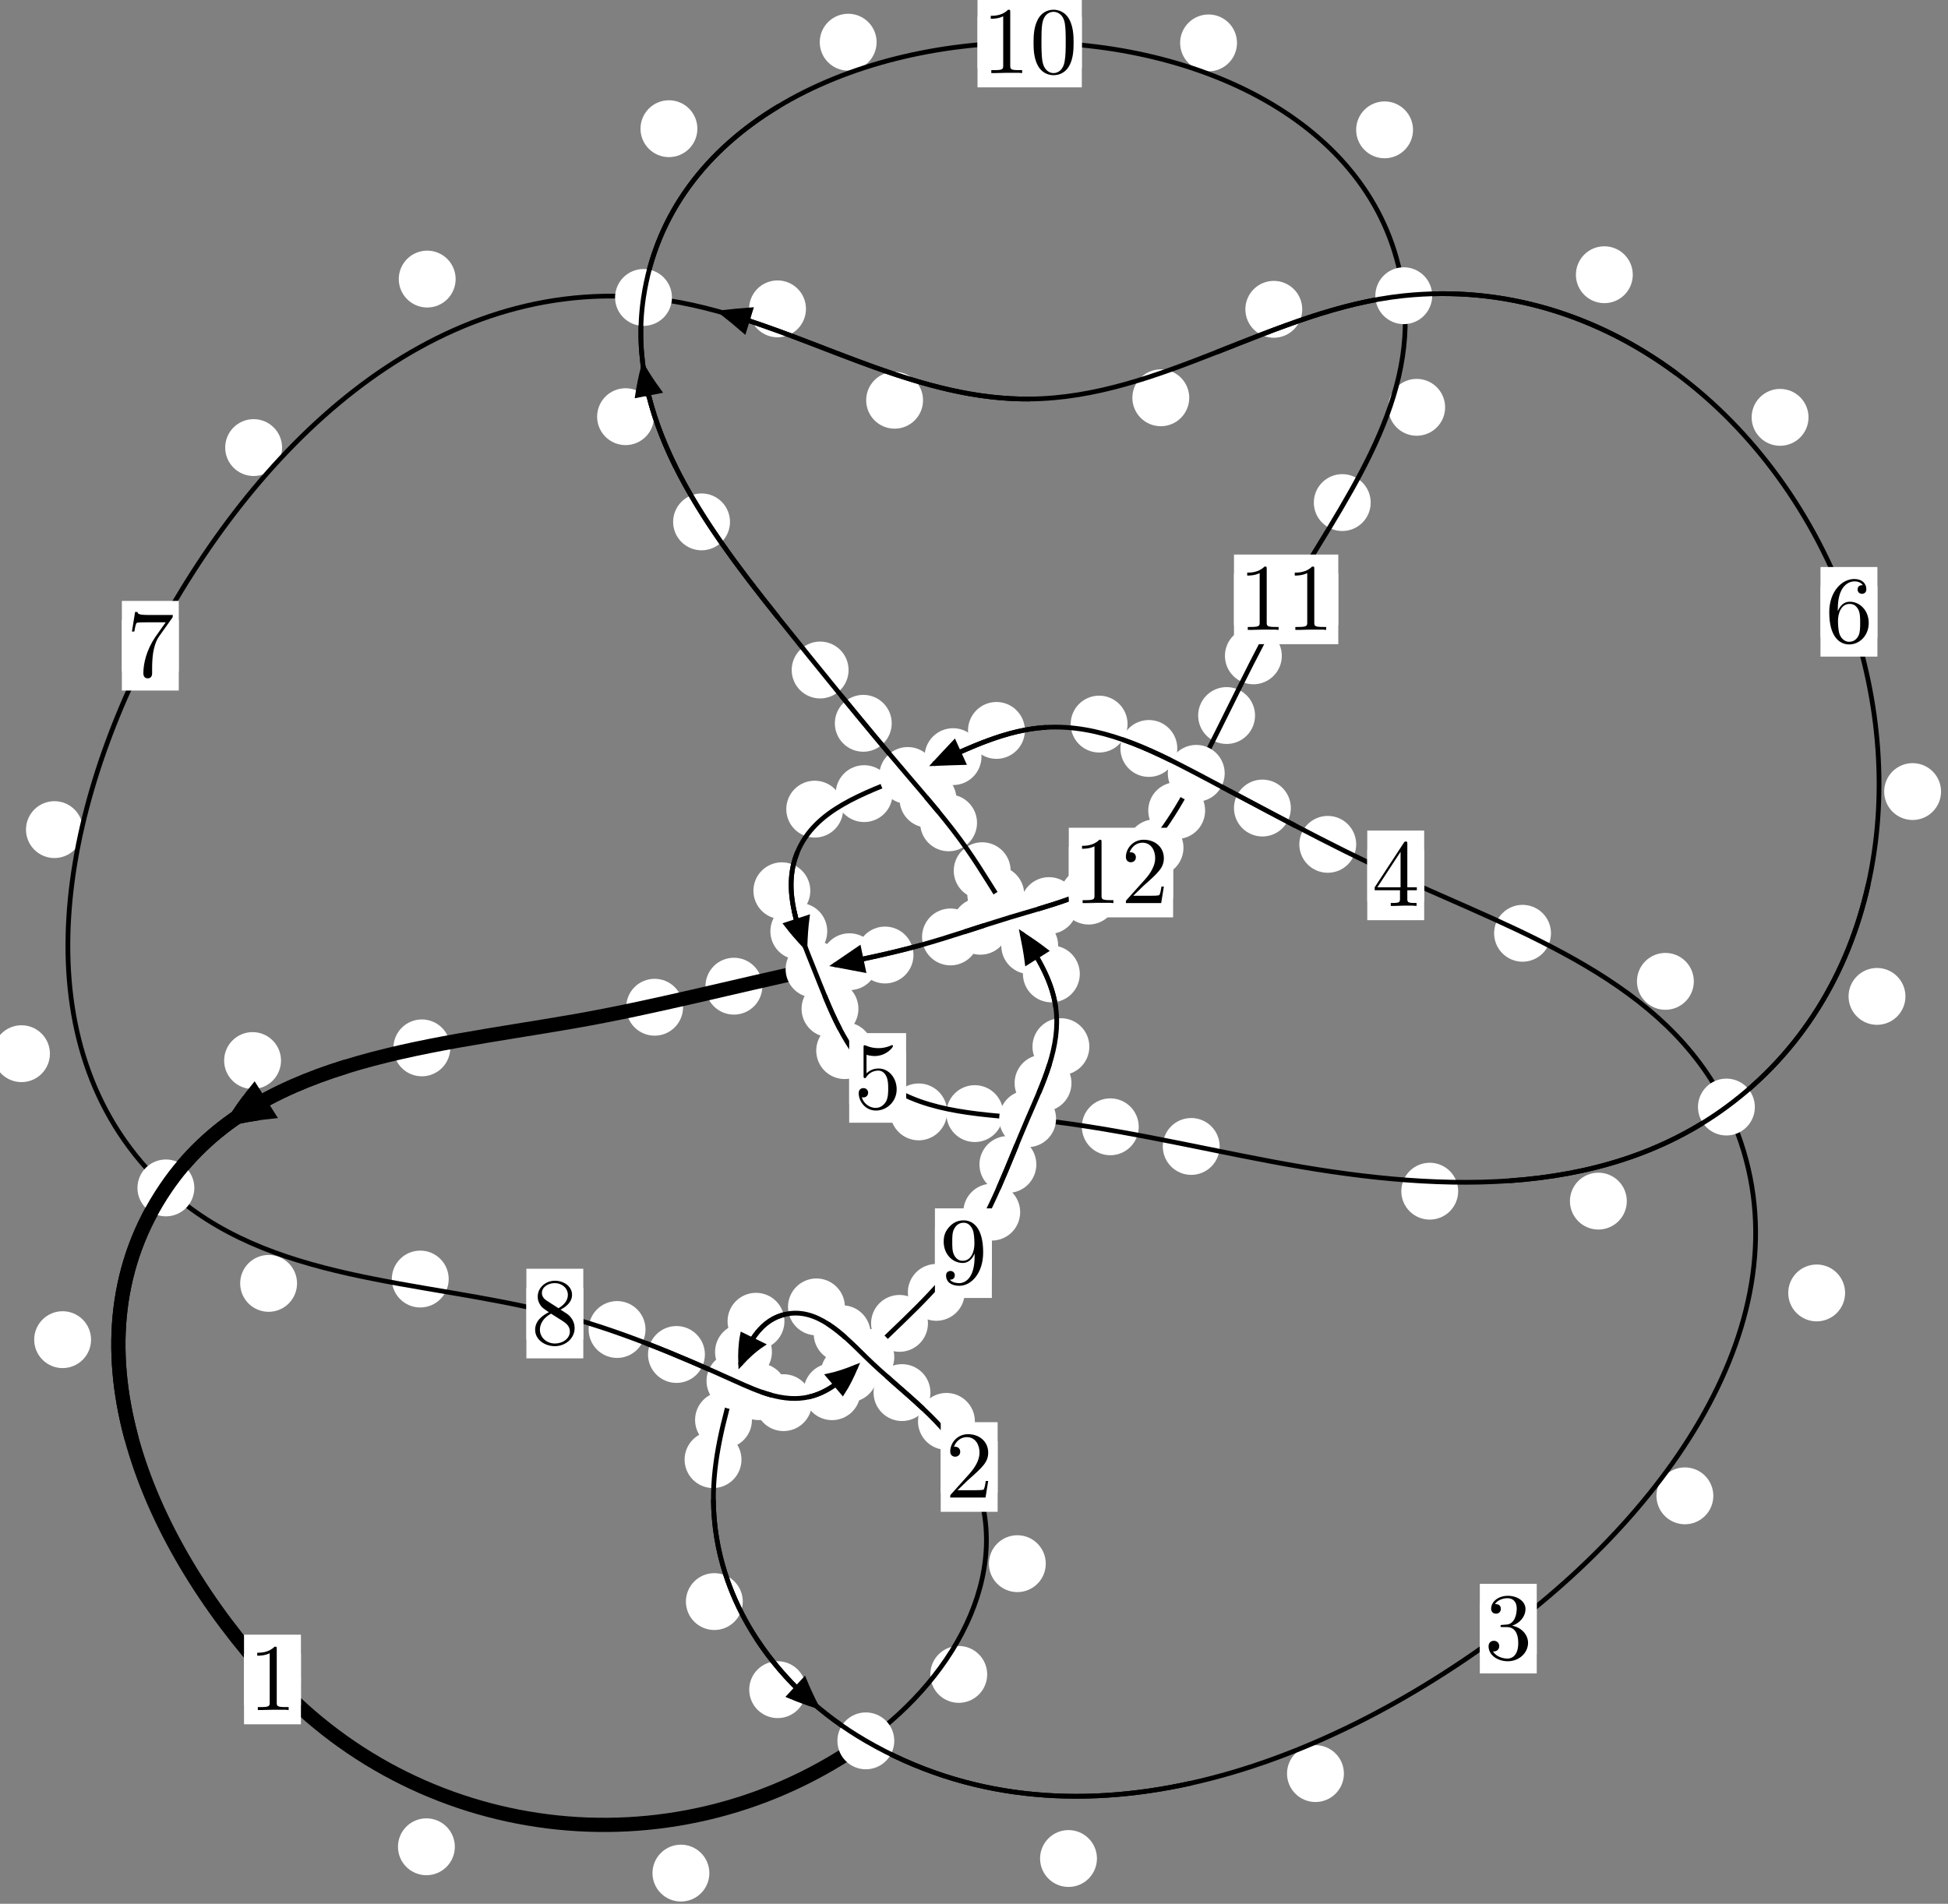 <?xml version="1.0"?>
<!-- Created by MetaPost 1.999 on 2021.07.05:2357 -->
<svg version="1.1" xmlns="http://www.w3.org/2000/svg" xmlns:xlink="http://www.w3.org/1999/xlink" width="204.736" height="200.128" viewBox="0 0 204.736 200.128">
<rect x="0" y="0" width="204.736" height="200.128" fill="#808080" stroke="none"/>
<!-- Original BoundingBox: -91.730560 -16.890839 113.005219 183.237534 -->
  <defs>
    <g transform="scale(0.01,0.01)" id="GLYPHcmr10_48">
      <path style="fill-rule: evenodd;" d="M460 -320C460 -400,455 -480,420 -554C374 -650,292 -666,250 -666C190 -666,117 -640,76 -547C44 -478,39 -400,39 -320C39 -245,43 -155,84 -79C127 2,200 22,249 22C303 22,379 1,423 -94C455 -163,460 -241,460 -320M249 -0C210 -0,151 -25,133 -121C122 -181,122 -273,122 -332C122 -396,122 -462,130 -516C149 -635,224 -644,249 -644C282 -644,348 -626,367 -527C377 -471,377 -395,377 -332C377 -257,377 -189,366 -125C351 -30,294 -0,249 -0"></path>
    </g>
    <g transform="scale(0.01,0.01)" id="GLYPHcmr10_49">
      <path style="fill-rule: evenodd;" d="M294 -640C294 -664,294 -666,271 -666C209 -602,121 -602,89 -602L89 -571C109 -571,168 -571,220 -597L220 -79C220 -43,217 -31,127 -31L95 -31L95 -0L257 -0L130 -3L217 -3L257 -3L297 -3L384 -3L419 -0L419 -31L387 -31C297 -31,294 -42,294 -79"></path>
    </g>
    <g transform="scale(0.01,0.01)" id="GLYPHcmr10_50">
      <path style="fill-rule: evenodd;" d="M127 -77L233 -180C389 -318,449 -372,449 -472C449 -586,359 -666,237 -666C124 -666,50 -574,50 -485C50 -429,100 -429,103 -429C120 -429,155 -441,155 -482C155 -508,137 -534,102 -534C94 -534,92 -534,89 -533C112 -598,166 -635,224 -635C315 -635,358 -554,358 -472C358 -392,308 -313,253 -251L61 -37C50 -26,50 -24,50 -0L421 -0L449 -174L424 -174C419 -144,412 -100,402 -85C395 -77,329 -77,307 -77"></path>
    </g>
    <g transform="scale(0.01,0.01)" id="GLYPHcmr10_51">
      <path style="fill-rule: evenodd;" d="M290 -352C372 -379,430 -449,430 -528C430 -610,342 -666,246 -666C145 -666,69 -606,69 -530C69 -497,91 -478,120 -478C151 -478,171 -500,171 -529C171 -579,124 -579,109 -579C140 -628,206 -641,242 -641C283 -641,338 -619,338 -529C338 -517,336 -459,310 -415C280 -367,246 -364,221 -363C213 -362,189 -360,182 -360C174 -359,167 -358,167 -348C167 -337,174 -337,191 -337L235 -337C317 -337,354 -269,354 -171C354 -35,285 -6,241 -6C198 -6,123 -23,88 -82C123 -77,154 -99,154 -137C154 -173,127 -193,98 -193C74 -193,42 -179,42 -135C42 -44,135 22,244 22C366 22,457 -69,457 -171C457 -253,394 -331,290 -352"></path>
    </g>
    <g transform="scale(0.01,0.01)" id="GLYPHcmr10_52">
      <path style="fill-rule: evenodd;" d="M294 -165L294 -78C294 -42,292 -31,218 -31L197 -31L197 -0L332 -0L238 -3L290 -3L332 -3L374 -3L427 -3L468 -0L468 -31L447 -31C373 -31,371 -42,371 -78L371 -165L471 -165L471 -196L371 -196L371 -651C371 -671,371 -677,355 -677C346 -677,343 -677,335 -665L28 -196L28 -165M300 -196L56 -196L300 -569"></path>
    </g>
    <g transform="scale(0.01,0.01)" id="GLYPHcmr10_53">
      <path style="fill-rule: evenodd;" d="M449 -201C449 -320,367 -420,259 -420C211 -420,168 -404,132 -369L132 -564C152 -558,185 -551,217 -551C340 -551,410 -642,410 -655C410 -661,407 -666,400 -666C399 -666,397 -666,392 -663C372 -654,323 -634,256 -634C216 -634,170 -641,123 -662C115 -665,113 -665,111 -665C101 -665,101 -657,101 -641L101 -345C101 -327,101 -319,115 -319C122 -319,124 -322,128 -328C139 -344,176 -398,257 -398C309 -398,334 -352,342 -334C358 -297,360 -258,360 -208C360 -173,360 -113,336 -71C312 -32,275 -6,229 -6C156 -6,99 -59,82 -118C85 -117,88 -116,99 -116C132 -116,149 -141,149 -165C149 -189,132 -214,99 -214C85 -214,50 -207,50 -161C50 -75,119 22,231 22C347 22,449 -74,449 -201"></path>
    </g>
    <g transform="scale(0.01,0.01)" id="GLYPHcmr10_54">
      <path style="fill-rule: evenodd;" d="M132 -328L132 -352C132 -605,256 -641,307 -641C331 -641,373 -635,395 -601C380 -601,340 -601,340 -556C340 -525,364 -510,386 -510C402 -510,432 -519,432 -558C432 -618,388 -666,305 -666C177 -666,42 -537,42 -316C42 -49,158 22,251 22C362 22,457 -72,457 -204C457 -331,368 -427,257 -427C189 -427,152 -376,132 -328M251 -6C188 -6,158 -66,152 -81C134 -128,134 -208,134 -226C134 -304,166 -404,256 -404C272 -404,318 -404,349 -342C367 -305,367 -254,367 -205C367 -157,367 -107,350 -71C320 -11,274 -6,251 -6"></path>
    </g>
    <g transform="scale(0.01,0.01)" id="GLYPHcmr10_55">
      <path style="fill-rule: evenodd;" d="M476 -609C485 -621,485 -623,485 -644L242 -644C120 -644,118 -657,114 -676L89 -676L56 -470L81 -470C84 -486,93 -549,106 -561C113 -567,191 -567,204 -567L411 -567C400 -551,321 -442,299 -409C209 -274,176 -135,176 -33C176 -23,176 22,222 22C268 22,268 -23,268 -33L268 -84C268 -139,271 -194,279 -248C283 -271,297 -357,341 -419"></path>
    </g>
    <g transform="scale(0.01,0.01)" id="GLYPHcmr10_56">
      <path style="fill-rule: evenodd;" d="M163 -457C117 -487,113 -521,113 -538C113 -599,178 -641,249 -641C322 -641,386 -589,386 -517C386 -460,347 -412,287 -377M309 -362C381 -399,430 -451,430 -517C430 -609,341 -666,250 -666C150 -666,69 -592,69 -499C69 -481,71 -436,113 -389C124 -377,161 -352,186 -335C128 -306,42 -250,42 -151C42 -45,144 22,249 22C362 22,457 -61,457 -168C457 -204,446 -249,408 -291C389 -312,373 -322,309 -362M209 -320L332 -242C360 -223,407 -193,407 -132C407 -58,332 -6,250 -6C164 -6,92 -68,92 -151C92 -209,124 -273,209 -320"></path>
    </g>
    <g transform="scale(0.01,0.01)" id="GLYPHcmr10_57">
      <path style="fill-rule: evenodd;" d="M367 -318L367 -286C367 -52,263 -6,205 -6C188 -6,134 -8,107 -42C151 -42,159 -71,159 -88C159 -119,135 -134,113 -134C97 -134,67 -125,67 -86C67 -19,121 22,206 22C335 22,457 -114,457 -329C457 -598,342 -666,253 -666C198 -666,149 -648,106 -603C65 -558,42 -516,42 -441C42 -316,130 -218,242 -218C303 -218,344 -260,367 -318M243 -241C227 -241,181 -241,150 -304C132 -341,132 -391,132 -440C132 -494,132 -541,153 -578C180 -628,218 -641,253 -641C299 -641,332 -607,349 -562C361 -530,365 -467,365 -421C365 -338,331 -241,243 -241"></path>
    </g>
  </defs>
  <path d="M47.804 194.135C47.804 193.342,47.489 192.582,46.929 192.021C46.368 191.461,45.608 191.146,44.815 191.146C44.023 191.146,43.262 191.461,42.702 192.021C42.141 192.582,41.827 193.342,41.827 194.135C41.827 194.927,42.141 195.688,42.702 196.248C43.262 196.809,44.023 197.124,44.815 197.124C45.608 197.124,46.368 196.809,46.929 196.248C47.489 195.688,47.804 194.927,47.804 194.135Z" style="fill: rgb(100%,100%,100%);stroke: none;"></path>
  <path d="M31.627 176.549C31.627 175.756,31.312 174.996,30.751 174.435C30.191 173.875,29.43 173.56,28.638 173.56C27.845 173.56,27.085 173.875,26.524 174.435C25.964 174.996,25.649 175.756,25.649 176.549C25.649 177.341,25.964 178.101,26.524 178.662C27.085 179.222,27.845 179.537,28.638 179.537C29.43 179.537,30.191 179.222,30.751 178.662C31.312 178.101,31.627 177.341,31.627 176.549Z" style="fill: rgb(100%,100%,100%);stroke: none;"></path>
  <path d="M103.754 176.015C103.754 175.222,103.439 174.462,102.878 173.902C102.318 173.341,101.558 173.026,100.765 173.026C99.972 173.026,99.212 173.341,98.652 173.902C98.091 174.462,97.776 175.222,97.776 176.015C97.776 176.808,98.091 177.568,98.652 178.128C99.212 178.689,99.972 179.004,100.765 179.004C101.558 179.004,102.318 178.689,102.878 178.128C103.439 177.568,103.754 176.808,103.754 176.015Z" style="fill: rgb(100%,100%,100%);stroke: none;"></path>
  <path d="M74.554 196.902C74.554 196.109,74.239 195.349,73.678 194.789C73.118 194.228,72.358 193.913,71.565 193.913C70.772 193.913,70.012 194.228,69.452 194.789C68.891 195.349,68.576 196.109,68.576 196.902C68.576 197.695,68.891 198.455,69.452 199.015C70.012 199.576,70.772 199.891,71.565 199.891C72.358 199.891,73.118 199.576,73.678 199.015C74.239 198.455,74.554 197.695,74.554 196.902Z" style="fill: rgb(100%,100%,100%);stroke: none;"></path>
  <path d="M102.461 149.416C102.461 148.623,102.146 147.863,101.585 147.303C101.025 146.742,100.265 146.427,99.472 146.427C98.679 146.427,97.919 146.742,97.359 147.303C96.798 147.863,96.483 148.623,96.483 149.416C96.483 150.209,96.798 150.969,97.359 151.529C97.919 152.09,98.679 152.405,99.472 152.405C100.265 152.405,101.025 152.09,101.585 151.529C102.146 150.969,102.461 150.209,102.461 149.416Z" style="fill: rgb(100%,100%,100%);stroke: none;"></path>
  <path d="M109.912 164.374C109.912 163.581,109.597 162.821,109.036 162.261C108.476 161.7,107.716 161.385,106.923 161.385C106.13 161.385,105.37 161.7,104.81 162.261C104.249 162.821,103.934 163.581,103.934 164.374C103.934 165.167,104.249 165.927,104.81 166.487C105.37 167.048,106.13 167.363,106.923 167.363C107.716 167.363,108.476 167.048,109.036 166.487C109.597 165.927,109.912 165.167,109.912 164.374Z" style="fill: rgb(100%,100%,100%);stroke: none;"></path>
  <path d="M91.499 140.201C91.499 139.408,91.184 138.648,90.624 138.087C90.063 137.527,89.303 137.212,88.51 137.212C87.718 137.212,86.957 137.527,86.397 138.087C85.837 138.648,85.522 139.408,85.522 140.201C85.522 140.993,85.837 141.754,86.397 142.314C86.957 142.875,87.718 143.189,88.51 143.189C89.303 143.189,90.063 142.875,90.624 142.314C91.184 141.754,91.499 140.993,91.499 140.201Z" style="fill: rgb(100%,100%,100%);stroke: none;"></path>
  <path d="M97.79 146.391C97.79 145.598,97.475 144.838,96.915 144.277C96.354 143.717,95.594 143.402,94.801 143.402C94.009 143.402,93.248 143.717,92.688 144.277C92.127 144.838,91.813 145.598,91.813 146.391C91.813 147.183,92.127 147.943,92.688 148.504C93.248 149.064,94.009 149.379,94.801 149.379C95.594 149.379,96.354 149.064,96.915 148.504C97.475 147.943,97.79 147.183,97.79 146.391Z" style="fill: rgb(100%,100%,100%);stroke: none;"></path>
  <path d="M82.445 138.891C82.445 138.098,82.13 137.338,81.569 136.778C81.009 136.217,80.249 135.902,79.456 135.902C78.663 135.902,77.903 136.217,77.343 136.778C76.782 137.338,76.467 138.098,76.467 138.891C76.467 139.684,76.782 140.444,77.343 141.004C77.903 141.565,78.663 141.88,79.456 141.88C80.249 141.88,81.009 141.565,81.569 141.004C82.13 140.444,82.445 139.684,82.445 138.891Z" style="fill: rgb(100%,100%,100%);stroke: none;"></path>
  <path d="M88.797 137.382C88.797 136.59,88.482 135.829,87.922 135.269C87.361 134.708,86.601 134.393,85.808 134.393C85.016 134.393,84.256 134.708,83.695 135.269C83.135 135.829,82.82 136.59,82.82 137.382C82.82 138.175,83.135 138.935,83.695 139.496C84.256 140.056,85.016 140.371,85.808 140.371C86.601 140.371,87.361 140.056,87.922 139.496C88.482 138.935,88.797 138.175,88.797 137.382Z" style="fill: rgb(100%,100%,100%);stroke: none;"></path>
  <path d="M79.03 149.267C79.03 148.474,78.716 147.714,78.155 147.153C77.595 146.593,76.834 146.278,76.042 146.278C75.249 146.278,74.489 146.593,73.928 147.153C73.368 147.714,73.053 148.474,73.053 149.267C73.053 150.059,73.368 150.82,73.928 151.38C74.489 151.941,75.249 152.256,76.042 152.256C76.834 152.256,77.595 151.941,78.155 151.38C78.716 150.82,79.03 150.059,79.03 149.267Z" style="fill: rgb(100%,100%,100%);stroke: none;"></path>
  <path d="M81.13 142.116C81.13 141.323,80.815 140.563,80.255 140.002C79.694 139.442,78.934 139.127,78.141 139.127C77.349 139.127,76.589 139.442,76.028 140.002C75.468 140.563,75.153 141.323,75.153 142.116C75.153 142.908,75.468 143.668,76.028 144.229C76.589 144.789,77.349 145.104,78.141 145.104C78.934 145.104,79.694 144.789,80.255 144.229C80.815 143.668,81.13 142.908,81.13 142.116Z" style="fill: rgb(100%,100%,100%);stroke: none;"></path>
  <path d="M78.066 168.359C78.066 167.567,77.751 166.806,77.191 166.246C76.63 165.685,75.87 165.371,75.078 165.371C74.285 165.371,73.525 165.685,72.964 166.246C72.404 166.806,72.089 167.567,72.089 168.359C72.089 169.152,72.404 169.912,72.964 170.473C73.525 171.033,74.285 171.348,75.078 171.348C75.87 171.348,76.63 171.033,77.191 170.473C77.751 169.912,78.066 169.152,78.066 168.359Z" style="fill: rgb(100%,100%,100%);stroke: none;"></path>
  <path d="M77.929 153.437C77.929 152.644,77.614 151.884,77.054 151.324C76.493 150.763,75.733 150.448,74.94 150.448C74.148 150.448,73.388 150.763,72.827 151.324C72.267 151.884,71.952 152.644,71.952 153.437C71.952 154.23,72.267 154.99,72.827 155.55C73.388 156.111,74.148 156.426,74.94 156.426C75.733 156.426,76.493 156.111,77.054 155.55C77.614 154.99,77.929 154.23,77.929 153.437Z" style="fill: rgb(100%,100%,100%);stroke: none;"></path>
  <path d="M115.29 195.368C115.29 194.575,114.975 193.815,114.414 193.255C113.854 192.694,113.094 192.379,112.301 192.379C111.508 192.379,110.748 192.694,110.188 193.255C109.627 193.815,109.312 194.575,109.312 195.368C109.312 196.161,109.627 196.921,110.188 197.481C110.748 198.042,111.508 198.357,112.301 198.357C113.094 198.357,113.854 198.042,114.414 197.481C114.975 196.921,115.29 196.161,115.29 195.368Z" style="fill: rgb(100%,100%,100%);stroke: none;"></path>
  <path d="M84.721 177.619C84.721 176.826,84.406 176.066,83.846 175.506C83.285 174.945,82.525 174.63,81.732 174.63C80.94 174.63,80.18 174.945,79.619 175.506C79.059 176.066,78.744 176.826,78.744 177.619C78.744 178.412,79.059 179.172,79.619 179.732C80.18 180.293,80.94 180.608,81.732 180.608C82.525 180.608,83.285 180.293,83.846 179.732C84.406 179.172,84.721 178.412,84.721 177.619Z" style="fill: rgb(100%,100%,100%);stroke: none;"></path>
  <path d="M180.072 157.244C180.072 156.451,179.757 155.691,179.196 155.13C178.636 154.57,177.876 154.255,177.083 154.255C176.29 154.255,175.53 154.57,174.97 155.13C174.409 155.691,174.094 156.451,174.094 157.244C174.094 158.036,174.409 158.797,174.97 159.357C175.53 159.918,176.29 160.233,177.083 160.233C177.876 160.233,178.636 159.918,179.196 159.357C179.757 158.797,180.072 158.036,180.072 157.244Z" style="fill: rgb(100%,100%,100%);stroke: none;"></path>
  <path d="M141.245 186.441C141.245 185.648,140.93 184.888,140.369 184.328C139.809 183.767,139.049 183.452,138.256 183.452C137.463 183.452,136.703 183.767,136.143 184.328C135.582 184.888,135.267 185.648,135.267 186.441C135.267 187.234,135.582 187.994,136.143 188.554C136.703 189.115,137.463 189.43,138.256 189.43C139.049 189.43,139.809 189.115,140.369 188.554C140.93 187.994,141.245 187.234,141.245 186.441Z" style="fill: rgb(100%,100%,100%);stroke: none;"></path>
  <path d="M178.022 103.161C178.022 102.368,177.707 101.608,177.147 101.048C176.586 100.487,175.826 100.172,175.033 100.172C174.241 100.172,173.481 100.487,172.92 101.048C172.36 101.608,172.045 102.368,172.045 103.161C172.045 103.954,172.36 104.714,172.92 105.274C173.481 105.835,174.241 106.15,175.033 106.15C175.826 106.15,176.586 105.835,177.147 105.274C177.707 104.714,178.022 103.954,178.022 103.161Z" style="fill: rgb(100%,100%,100%);stroke: none;"></path>
  <path d="M193.921 135.914C193.921 135.122,193.606 134.361,193.046 133.801C192.485 133.241,191.725 132.926,190.932 132.926C190.14 132.926,189.38 133.241,188.819 133.801C188.259 134.361,187.944 135.122,187.944 135.914C187.944 136.707,188.259 137.467,188.819 138.028C189.38 138.588,190.14 138.903,190.932 138.903C191.725 138.903,192.485 138.588,193.046 138.028C193.606 137.467,193.921 136.707,193.921 135.914Z" style="fill: rgb(100%,100%,100%);stroke: none;"></path>
  <path d="M142.537 88.759C142.537 87.966,142.222 87.206,141.662 86.645C141.101 86.085,140.341 85.77,139.549 85.77C138.756 85.77,137.996 86.085,137.435 86.645C136.875 87.206,136.56 87.966,136.56 88.759C136.56 89.551,136.875 90.312,137.435 90.872C137.996 91.432,138.756 91.747,139.549 91.747C140.341 91.747,141.101 91.432,141.662 90.872C142.222 90.312,142.537 89.551,142.537 88.759Z" style="fill: rgb(100%,100%,100%);stroke: none;"></path>
  <path d="M163.009 98.107C163.009 97.314,162.694 96.554,162.134 95.994C161.573 95.433,160.813 95.118,160.021 95.118C159.228 95.118,158.468 95.433,157.907 95.994C157.347 96.554,157.032 97.314,157.032 98.107C157.032 98.9,157.347 99.66,157.907 100.22C158.468 100.781,159.228 101.096,160.021 101.096C160.813 101.096,161.573 100.781,162.134 100.22C162.694 99.66,163.009 98.9,163.009 98.107Z" style="fill: rgb(100%,100%,100%);stroke: none;"></path>
  <path d="M123.734 78.679C123.734 77.886,123.419 77.126,122.858 76.566C122.298 76.005,121.538 75.69,120.745 75.69C119.952 75.69,119.192 76.005,118.632 76.566C118.071 77.126,117.756 77.886,117.756 78.679C117.756 79.472,118.071 80.232,118.632 80.792C119.192 81.353,119.952 81.668,120.745 81.668C121.538 81.668,122.298 81.353,122.858 80.792C123.419 80.232,123.734 79.472,123.734 78.679Z" style="fill: rgb(100%,100%,100%);stroke: none;"></path>
  <path d="M135.668 84.942C135.668 84.149,135.353 83.389,134.793 82.828C134.232 82.268,133.472 81.953,132.679 81.953C131.887 81.953,131.127 82.268,130.566 82.828C130.006 83.389,129.691 84.149,129.691 84.942C129.691 85.734,130.006 86.495,130.566 87.055C131.127 87.616,131.887 87.931,132.679 87.931C133.472 87.931,134.232 87.616,134.793 87.055C135.353 86.495,135.668 85.734,135.668 84.942Z" style="fill: rgb(100%,100%,100%);stroke: none;"></path>
  <path d="M107.717 76.783C107.717 75.99,107.402 75.23,106.841 74.67C106.281 74.109,105.521 73.794,104.728 73.794C103.935 73.794,103.175 74.109,102.615 74.67C102.054 75.23,101.739 75.99,101.739 76.783C101.739 77.576,102.054 78.336,102.615 78.896C103.175 79.457,103.935 79.772,104.728 79.772C105.521 79.772,106.281 79.457,106.841 78.896C107.402 78.336,107.717 77.576,107.717 76.783Z" style="fill: rgb(100%,100%,100%);stroke: none;"></path>
  <path d="M118.508 76.117C118.508 75.324,118.193 74.564,117.633 74.004C117.072 73.443,116.312 73.128,115.519 73.128C114.727 73.128,113.966 73.443,113.406 74.004C112.845 74.564,112.53 75.324,112.53 76.117C112.53 76.91,112.845 77.67,113.406 78.23C113.966 78.791,114.727 79.106,115.519 79.106C116.312 79.106,117.072 78.791,117.633 78.23C118.193 77.67,118.508 76.91,118.508 76.117Z" style="fill: rgb(100%,100%,100%);stroke: none;"></path>
  <path d="M93.81 83.426C93.81 82.634,93.495 81.874,92.935 81.313C92.374 80.753,91.614 80.438,90.821 80.438C90.029 80.438,89.268 80.753,88.708 81.313C88.147 81.874,87.833 82.634,87.833 83.426C87.833 84.219,88.147 84.979,88.708 85.54C89.268 86.1,90.029 86.415,90.821 86.415C91.614 86.415,92.374 86.1,92.935 85.54C93.495 84.979,93.81 84.219,93.81 83.426Z" style="fill: rgb(100%,100%,100%);stroke: none;"></path>
  <path d="M103.154 79.538C103.154 78.746,102.839 77.986,102.279 77.425C101.718 76.865,100.958 76.55,100.165 76.55C99.373 76.55,98.612 76.865,98.052 77.425C97.491 77.986,97.177 78.746,97.177 79.538C97.177 80.331,97.491 81.091,98.052 81.652C98.612 82.212,99.373 82.527,100.165 82.527C100.958 82.527,101.718 82.212,102.279 81.652C102.839 81.091,103.154 80.331,103.154 79.538Z" style="fill: rgb(100%,100%,100%);stroke: none;"></path>
  <path d="M85.163 93.637C85.163 92.844,84.848 92.084,84.288 91.523C83.727 90.963,82.967 90.648,82.175 90.648C81.382 90.648,80.622 90.963,80.061 91.523C79.501 92.084,79.186 92.844,79.186 93.637C79.186 94.429,79.501 95.189,80.061 95.75C80.622 96.31,81.382 96.625,82.175 96.625C82.967 96.625,83.727 96.31,84.288 95.75C84.848 95.189,85.163 94.429,85.163 93.637Z" style="fill: rgb(100%,100%,100%);stroke: none;"></path>
  <path d="M88.617 85.058C88.617 84.265,88.302 83.505,87.741 82.945C87.181 82.384,86.42 82.069,85.628 82.069C84.835 82.069,84.075 82.384,83.514 82.945C82.954 83.505,82.639 84.265,82.639 85.058C82.639 85.851,82.954 86.611,83.514 87.171C84.075 87.732,84.835 88.047,85.628 88.047C86.42 88.047,87.181 87.732,87.741 87.171C88.302 86.611,88.617 85.851,88.617 85.058Z" style="fill: rgb(100%,100%,100%);stroke: none;"></path>
  <path d="M90.221 106.046C90.221 105.254,89.906 104.494,89.346 103.933C88.785 103.373,88.025 103.058,87.232 103.058C86.44 103.058,85.679 103.373,85.119 103.933C84.558 104.494,84.244 105.254,84.244 106.046C84.244 106.839,84.558 107.599,85.119 108.16C85.679 108.72,86.44 109.035,87.232 109.035C88.025 109.035,88.785 108.72,89.346 108.16C89.906 107.599,90.221 106.839,90.221 106.046Z" style="fill: rgb(100%,100%,100%);stroke: none;"></path>
  <path d="M86.944 97.895C86.944 97.102,86.63 96.342,86.069 95.782C85.509 95.221,84.748 94.906,83.956 94.906C83.163 94.906,82.403 95.221,81.842 95.782C81.282 96.342,80.967 97.102,80.967 97.895C80.967 98.688,81.282 99.448,81.842 100.008C82.403 100.569,83.163 100.884,83.956 100.884C84.748 100.884,85.509 100.569,86.069 100.008C86.63 99.448,86.944 98.688,86.944 97.895Z" style="fill: rgb(100%,100%,100%);stroke: none;"></path>
  <path d="M99.543 116.883C99.543 116.09,99.228 115.33,98.667 114.77C98.107 114.209,97.346 113.894,96.554 113.894C95.761 113.894,95.001 114.209,94.44 114.77C93.88 115.33,93.565 116.09,93.565 116.883C93.565 117.676,93.88 118.436,94.44 118.996C95.001 119.557,95.761 119.872,96.554 119.872C97.346 119.872,98.107 119.557,98.667 118.996C99.228 118.436,99.543 117.676,99.543 116.883Z" style="fill: rgb(100%,100%,100%);stroke: none;"></path>
  <path d="M91.764 110.442C91.764 109.65,91.449 108.889,90.889 108.329C90.328 107.768,89.568 107.453,88.775 107.453C87.983 107.453,87.223 107.768,86.662 108.329C86.102 108.889,85.787 109.65,85.787 110.442C85.787 111.235,86.102 111.995,86.662 112.556C87.223 113.116,87.983 113.431,88.775 113.431C89.568 113.431,90.328 113.116,90.889 112.556C91.449 111.995,91.764 111.235,91.764 110.442Z" style="fill: rgb(100%,100%,100%);stroke: none;"></path>
  <path d="M119.682 118.45C119.682 117.658,119.367 116.897,118.806 116.337C118.246 115.776,117.486 115.462,116.693 115.462C115.9 115.462,115.14 115.776,114.58 116.337C114.019 116.897,113.704 117.658,113.704 118.45C113.704 119.243,114.019 120.003,114.58 120.564C115.14 121.124,115.9 121.439,116.693 121.439C117.486 121.439,118.246 121.124,118.806 120.564C119.367 120.003,119.682 119.243,119.682 118.45Z" style="fill: rgb(100%,100%,100%);stroke: none;"></path>
  <path d="M105.438 117.063C105.438 116.27,105.123 115.51,104.563 114.95C104.002 114.389,103.242 114.074,102.449 114.074C101.657 114.074,100.896 114.389,100.336 114.95C99.775 115.51,99.461 116.27,99.461 117.063C99.461 117.856,99.775 118.616,100.336 119.176C100.896 119.737,101.657 120.052,102.449 120.052C103.242 120.052,104.002 119.737,104.563 119.176C105.123 118.616,105.438 117.856,105.438 117.063Z" style="fill: rgb(100%,100%,100%);stroke: none;"></path>
  <path d="M153.255 125.218C153.255 124.425,152.94 123.665,152.38 123.104C151.819 122.544,151.059 122.229,150.266 122.229C149.474 122.229,148.714 122.544,148.153 123.104C147.593 123.665,147.278 124.425,147.278 125.218C147.278 126.01,147.593 126.771,148.153 127.331C148.714 127.892,149.474 128.206,150.266 128.206C151.059 128.206,151.819 127.892,152.38 127.331C152.94 126.771,153.255 126.01,153.255 125.218Z" style="fill: rgb(100%,100%,100%);stroke: none;"></path>
  <path d="M128.187 120.516C128.187 119.723,127.872 118.963,127.312 118.402C126.751 117.842,125.991 117.527,125.198 117.527C124.406 117.527,123.646 117.842,123.085 118.402C122.525 118.963,122.21 119.723,122.21 120.516C122.21 121.308,122.525 122.068,123.085 122.629C123.646 123.189,124.406 123.504,125.198 123.504C125.991 123.504,126.751 123.189,127.312 122.629C127.872 122.068,128.187 121.308,128.187 120.516Z" style="fill: rgb(100%,100%,100%);stroke: none;"></path>
  <path d="M200.263 104.742C200.263 103.949,199.948 103.189,199.387 102.629C198.827 102.068,198.067 101.753,197.274 101.753C196.481 101.753,195.721 102.068,195.161 102.629C194.6 103.189,194.285 103.949,194.285 104.742C194.285 105.535,194.6 106.295,195.161 106.855C195.721 107.416,196.481 107.731,197.274 107.731C198.067 107.731,198.827 107.416,199.387 106.855C199.948 106.295,200.263 105.535,200.263 104.742Z" style="fill: rgb(100%,100%,100%);stroke: none;"></path>
  <path d="M170.978 126.262C170.978 125.469,170.664 124.709,170.103 124.149C169.543 123.588,168.782 123.273,167.99 123.273C167.197 123.273,166.437 123.588,165.876 124.149C165.316 124.709,165.001 125.469,165.001 126.262C165.001 127.055,165.316 127.815,165.876 128.376C166.437 128.936,167.197 129.251,167.99 129.251C168.782 129.251,169.543 128.936,170.103 128.376C170.664 127.815,170.978 127.055,170.978 126.262Z" style="fill: rgb(100%,100%,100%);stroke: none;"></path>
  <path d="M190.077 43.872C190.077 43.079,189.762 42.319,189.201 41.759C188.641 41.198,187.881 40.883,187.088 40.883C186.295 40.883,185.535 41.198,184.975 41.759C184.414 42.319,184.099 43.079,184.099 43.872C184.099 44.665,184.414 45.425,184.975 45.985C185.535 46.546,186.295 46.861,187.088 46.861C187.881 46.861,188.641 46.546,189.201 45.985C189.762 45.425,190.077 44.665,190.077 43.872Z" style="fill: rgb(100%,100%,100%);stroke: none;"></path>
  <path d="M204.005 83.21C204.005 82.417,203.69 81.657,203.13 81.097C202.569 80.536,201.809 80.221,201.016 80.221C200.224 80.221,199.464 80.536,198.903 81.097C198.343 81.657,198.028 82.417,198.028 83.21C198.028 84.003,198.343 84.763,198.903 85.323C199.464 85.884,200.224 86.199,201.016 86.199C201.809 86.199,202.569 85.884,203.13 85.323C203.69 84.763,204.005 84.003,204.005 83.21Z" style="fill: rgb(100%,100%,100%);stroke: none;"></path>
  <path d="M136.866 32.515C136.866 31.722,136.551 30.962,135.991 30.402C135.43 29.841,134.67 29.526,133.878 29.526C133.085 29.526,132.325 29.841,131.764 30.402C131.204 30.962,130.889 31.722,130.889 32.515C130.889 33.308,131.204 34.068,131.764 34.628C132.325 35.189,133.085 35.504,133.878 35.504C134.67 35.504,135.43 35.189,135.991 34.628C136.551 34.068,136.866 33.308,136.866 32.515Z" style="fill: rgb(100%,100%,100%);stroke: none;"></path>
  <path d="M171.607 28.879C171.607 28.087,171.292 27.327,170.731 26.766C170.171 26.206,169.411 25.891,168.618 25.891C167.825 25.891,167.065 26.206,166.505 26.766C165.944 27.327,165.629 28.087,165.629 28.879C165.629 29.672,165.944 30.432,166.505 30.993C167.065 31.553,167.825 31.868,168.618 31.868C169.411 31.868,170.171 31.553,170.731 30.993C171.292 30.432,171.607 29.672,171.607 28.879Z" style="fill: rgb(100%,100%,100%);stroke: none;"></path>
  <path d="M97.012 42.074C97.012 41.281,96.697 40.521,96.137 39.96C95.576 39.4,94.816 39.085,94.023 39.085C93.231 39.085,92.471 39.4,91.91 39.96C91.35 40.521,91.035 41.281,91.035 42.074C91.035 42.866,91.35 43.627,91.91 44.187C92.471 44.748,93.231 45.062,94.023 45.062C94.816 45.062,95.576 44.748,96.137 44.187C96.697 43.627,97.012 42.866,97.012 42.074Z" style="fill: rgb(100%,100%,100%);stroke: none;"></path>
  <path d="M124.99 41.816C124.99 41.023,124.675 40.263,124.115 39.703C123.554 39.142,122.794 38.827,122.001 38.827C121.209 38.827,120.448 39.142,119.888 39.703C119.327 40.263,119.013 41.023,119.013 41.816C119.013 42.609,119.327 43.369,119.888 43.929C120.448 44.49,121.209 44.805,122.001 44.805C122.794 44.805,123.554 44.49,124.115 43.929C124.675 43.369,124.99 42.609,124.99 41.816Z" style="fill: rgb(100%,100%,100%);stroke: none;"></path>
  <path d="M47.888 29.336C47.888 28.543,47.573 27.783,47.013 27.223C46.452 26.662,45.692 26.347,44.9 26.347C44.107 26.347,43.347 26.662,42.786 27.223C42.226 27.783,41.911 28.543,41.911 29.336C41.911 30.129,42.226 30.889,42.786 31.449C43.347 32.01,44.107 32.325,44.9 32.325C45.692 32.325,46.452 32.01,47.013 31.449C47.573 30.889,47.888 30.129,47.888 29.336Z" style="fill: rgb(100%,100%,100%);stroke: none;"></path>
  <path d="M84.708 32.467C84.708 31.674,84.394 30.914,83.833 30.354C83.273 29.793,82.512 29.478,81.72 29.478C80.927 29.478,80.167 29.793,79.606 30.354C79.046 30.914,78.731 31.674,78.731 32.467C78.731 33.26,79.046 34.02,79.606 34.58C80.167 35.141,80.927 35.456,81.72 35.456C82.512 35.456,83.273 35.141,83.833 34.58C84.394 34.02,84.708 33.26,84.708 32.467Z" style="fill: rgb(100%,100%,100%);stroke: none;"></path>
  <path d="M8.71 87.21C8.71 86.417,8.395 85.657,7.834 85.096C7.274 84.536,6.514 84.221,5.721 84.221C4.928 84.221,4.168 84.536,3.608 85.096C3.047 85.657,2.732 86.417,2.732 87.21C2.732 88.002,3.047 88.762,3.608 89.323C4.168 89.883,4.928 90.198,5.721 90.198C6.514 90.198,7.274 89.883,7.834 89.323C8.395 88.762,8.71 88.002,8.71 87.21Z" style="fill: rgb(100%,100%,100%);stroke: none;"></path>
  <path d="M29.646 47.05C29.646 46.257,29.331 45.497,28.77 44.937C28.21 44.376,27.45 44.061,26.657 44.061C25.864 44.061,25.104 44.376,24.544 44.937C23.983 45.497,23.668 46.257,23.668 47.05C23.668 47.843,23.983 48.603,24.544 49.163C25.104 49.724,25.864 50.039,26.657 50.039C27.45 50.039,28.21 49.724,28.77 49.163C29.331 48.603,29.646 47.843,29.646 47.05Z" style="fill: rgb(100%,100%,100%);stroke: none;"></path>
  <path d="M31.219 134.909C31.219 134.116,30.904 133.356,30.344 132.796C29.783 132.235,29.023 131.92,28.23 131.92C27.438 131.92,26.677 132.235,26.117 132.796C25.557 133.356,25.242 134.116,25.242 134.909C25.242 135.702,25.557 136.462,26.117 137.022C26.677 137.583,27.438 137.898,28.23 137.898C29.023 137.898,29.783 137.583,30.344 137.022C30.904 136.462,31.219 135.702,31.219 134.909Z" style="fill: rgb(100%,100%,100%);stroke: none;"></path>
  <path d="M5.247 110.765C5.247 109.972,4.932 109.212,4.371 108.651C3.811 108.091,3.051 107.776,2.258 107.776C1.465 107.776,0.705 108.091,0.145 108.651C-0.416 109.212,-0.731 109.972,-0.731 110.765C-0.731 111.557,-0.416 112.317,0.145 112.878C0.705 113.438,1.465 113.753,2.258 113.753C3.051 113.753,3.811 113.438,4.371 112.878C4.932 112.317,5.247 111.557,5.247 110.765Z" style="fill: rgb(100%,100%,100%);stroke: none;"></path>
  <path d="M67.844 139.758C67.844 138.966,67.529 138.206,66.969 137.645C66.409 137.085,65.648 136.77,64.856 136.77C64.063 136.77,63.303 137.085,62.742 137.645C62.182 138.206,61.867 138.966,61.867 139.758C61.867 140.551,62.182 141.311,62.742 141.872C63.303 142.432,64.063 142.747,64.856 142.747C65.648 142.747,66.409 142.432,66.969 141.872C67.529 141.311,67.844 140.551,67.844 139.758Z" style="fill: rgb(100%,100%,100%);stroke: none;"></path>
  <path d="M47.158 134.454C47.158 133.661,46.843 132.901,46.282 132.341C45.722 131.78,44.962 131.465,44.169 131.465C43.376 131.465,42.616 131.78,42.056 132.341C41.495 132.901,41.18 133.661,41.18 134.454C41.18 135.247,41.495 136.007,42.056 136.567C42.616 137.128,43.376 137.443,44.169 137.443C44.962 137.443,45.722 137.128,46.282 136.567C46.843 136.007,47.158 135.247,47.158 134.454Z" style="fill: rgb(100%,100%,100%);stroke: none;"></path>
  <path d="M82.717 146.292C82.717 145.499,82.403 144.739,81.842 144.179C81.282 143.618,80.521 143.303,79.729 143.303C78.936 143.303,78.176 143.618,77.615 144.179C77.055 144.739,76.74 145.499,76.74 146.292C76.74 147.085,77.055 147.845,77.615 148.405C78.176 148.966,78.936 149.281,79.729 149.281C80.521 149.281,81.282 148.966,81.842 148.405C82.403 147.845,82.717 147.085,82.717 146.292Z" style="fill: rgb(100%,100%,100%);stroke: none;"></path>
  <path d="M74.085 142.384C74.085 141.591,73.77 140.831,73.209 140.271C72.649 139.71,71.889 139.395,71.096 139.395C70.303 139.395,69.543 139.71,68.983 140.271C68.422 140.831,68.107 141.591,68.107 142.384C68.107 143.177,68.422 143.937,68.983 144.497C69.543 145.058,70.303 145.373,71.096 145.373C71.889 145.373,72.649 145.058,73.209 144.497C73.77 143.937,74.085 143.177,74.085 142.384Z" style="fill: rgb(100%,100%,100%);stroke: none;"></path>
  <path d="M90.436 146.297C90.436 145.504,90.121 144.744,89.561 144.184C89 143.623,88.24 143.308,87.448 143.308C86.655 143.308,85.895 143.623,85.334 144.184C84.774 144.744,84.459 145.504,84.459 146.297C84.459 147.09,84.774 147.85,85.334 148.41C85.895 148.971,86.655 149.286,87.448 149.286C88.24 149.286,89 148.971,89.561 148.41C90.121 147.85,90.436 147.09,90.436 146.297Z" style="fill: rgb(100%,100%,100%);stroke: none;"></path>
  <path d="M85.339 147.447C85.339 146.655,85.024 145.895,84.464 145.334C83.903 144.774,83.143 144.459,82.35 144.459C81.558 144.459,80.797 144.774,80.237 145.334C79.676 145.895,79.362 146.655,79.362 147.447C79.362 148.24,79.676 149,80.237 149.561C80.797 150.121,81.558 150.436,82.35 150.436C83.143 150.436,83.903 150.121,84.464 149.561C85.024 149,85.339 148.24,85.339 147.447Z" style="fill: rgb(100%,100%,100%);stroke: none;"></path>
  <path d="M97.529 139.114C97.529 138.321,97.214 137.561,96.653 137.001C96.093 136.44,95.332 136.125,94.54 136.125C93.747 136.125,92.987 136.44,92.426 137.001C91.866 137.561,91.551 138.321,91.551 139.114C91.551 139.907,91.866 140.667,92.426 141.227C92.987 141.788,93.747 142.103,94.54 142.103C95.332 142.103,96.093 141.788,96.653 141.227C97.214 140.667,97.529 139.907,97.529 139.114Z" style="fill: rgb(100%,100%,100%);stroke: none;"></path>
  <path d="M92.227 144.41C92.227 143.618,91.912 142.858,91.352 142.297C90.791 141.737,90.031 141.422,89.238 141.422C88.446 141.422,87.686 141.737,87.125 142.297C86.565 142.858,86.25 143.618,86.25 144.41C86.25 145.203,86.565 145.963,87.125 146.524C87.686 147.084,88.446 147.399,89.238 147.399C90.031 147.399,90.791 147.084,91.352 146.524C91.912 145.963,92.227 145.203,92.227 144.41Z" style="fill: rgb(100%,100%,100%);stroke: none;"></path>
  <path d="M107.221 127.422C107.221 126.629,106.906 125.869,106.345 125.308C105.785 124.748,105.025 124.433,104.232 124.433C103.439 124.433,102.679 124.748,102.119 125.308C101.558 125.869,101.243 126.629,101.243 127.422C101.243 128.214,101.558 128.975,102.119 129.535C102.679 130.096,103.439 130.411,104.232 130.411C105.025 130.411,105.785 130.096,106.345 129.535C106.906 128.975,107.221 128.214,107.221 127.422Z" style="fill: rgb(100%,100%,100%);stroke: none;"></path>
  <path d="M101.394 135.856C101.394 135.063,101.079 134.303,100.519 133.742C99.958 133.182,99.198 132.867,98.405 132.867C97.613 132.867,96.853 133.182,96.292 133.742C95.732 134.303,95.417 135.063,95.417 135.856C95.417 136.648,95.732 137.408,96.292 137.969C96.853 138.529,97.613 138.844,98.405 138.844C99.198 138.844,99.958 138.529,100.519 137.969C101.079 137.408,101.394 136.648,101.394 135.856Z" style="fill: rgb(100%,100%,100%);stroke: none;"></path>
  <path d="M112.613 113.856C112.613 113.063,112.298 112.303,111.737 111.742C111.177 111.182,110.417 110.867,109.624 110.867C108.831 110.867,108.071 111.182,107.511 111.742C106.95 112.303,106.635 113.063,106.635 113.856C106.635 114.648,106.95 115.408,107.511 115.969C108.071 116.529,108.831 116.844,109.624 116.844C110.417 116.844,111.177 116.529,111.737 115.969C112.298 115.408,112.613 114.648,112.613 113.856Z" style="fill: rgb(100%,100%,100%);stroke: none;"></path>
  <path d="M108.919 122.409C108.919 121.617,108.604 120.856,108.043 120.296C107.483 119.735,106.723 119.42,105.93 119.42C105.137 119.42,104.377 119.735,103.817 120.296C103.256 120.856,102.941 121.617,102.941 122.409C102.941 123.202,103.256 123.962,103.817 124.523C104.377 125.083,105.137 125.398,105.93 125.398C106.723 125.398,107.483 125.083,108.043 124.523C108.604 123.962,108.919 123.202,108.919 122.409Z" style="fill: rgb(100%,100%,100%);stroke: none;"></path>
  <path d="M113.488 102.378C113.488 101.585,113.173 100.825,112.612 100.265C112.052 99.704,111.292 99.389,110.499 99.389C109.706 99.389,108.946 99.704,108.386 100.265C107.825 100.825,107.51 101.585,107.51 102.378C107.51 103.171,107.825 103.931,108.386 104.491C108.946 105.052,109.706 105.367,110.499 105.367C111.292 105.367,112.052 105.052,112.612 104.491C113.173 103.931,113.488 103.171,113.488 102.378Z" style="fill: rgb(100%,100%,100%);stroke: none;"></path>
  <path d="M114.491 110.025C114.491 109.233,114.177 108.472,113.616 107.912C113.056 107.351,112.295 107.036,111.503 107.036C110.71 107.036,109.95 107.351,109.389 107.912C108.829 108.472,108.514 109.233,108.514 110.025C108.514 110.818,108.829 111.578,109.389 112.139C109.95 112.699,110.71 113.014,111.503 113.014C112.295 113.014,113.056 112.699,113.616 112.139C114.177 111.578,114.491 110.818,114.491 110.025Z" style="fill: rgb(100%,100%,100%);stroke: none;"></path>
  <path d="M107.644 94.018C107.644 93.225,107.329 92.465,106.768 91.905C106.208 91.344,105.448 91.029,104.655 91.029C103.862 91.029,103.102 91.344,102.542 91.905C101.981 92.465,101.666 93.225,101.666 94.018C101.666 94.811,101.981 95.571,102.542 96.131C103.102 96.692,103.862 97.007,104.655 97.007C105.448 97.007,106.208 96.692,106.768 96.131C107.329 95.571,107.644 94.811,107.644 94.018Z" style="fill: rgb(100%,100%,100%);stroke: none;"></path>
  <path d="M111.213 99.412C111.213 98.62,110.899 97.859,110.338 97.299C109.778 96.739,109.017 96.424,108.225 96.424C107.432 96.424,106.672 96.739,106.111 97.299C105.551 97.859,105.236 98.62,105.236 99.412C105.236 100.205,105.551 100.965,106.111 101.526C106.672 102.086,107.432 102.401,108.225 102.401C109.017 102.401,109.778 102.086,110.338 101.526C110.899 100.965,111.213 100.205,111.213 99.412Z" style="fill: rgb(100%,100%,100%);stroke: none;"></path>
  <path d="M102.686 86.497C102.686 85.705,102.371 84.944,101.81 84.384C101.25 83.823,100.49 83.508,99.697 83.508C98.904 83.508,98.144 83.823,97.584 84.384C97.023 84.944,96.708 85.705,96.708 86.497C96.708 87.29,97.023 88.05,97.584 88.611C98.144 89.171,98.904 89.486,99.697 89.486C100.49 89.486,101.25 89.171,101.81 88.611C102.371 88.05,102.686 87.29,102.686 86.497Z" style="fill: rgb(100%,100%,100%);stroke: none;"></path>
  <path d="M106.218 91.53C106.218 90.737,105.903 89.977,105.342 89.416C104.782 88.856,104.022 88.541,103.229 88.541C102.436 88.541,101.676 88.856,101.116 89.416C100.555 89.977,100.24 90.737,100.24 91.53C100.24 92.322,100.555 93.082,101.116 93.643C101.676 94.203,102.436 94.518,103.229 94.518C104.022 94.518,104.782 94.203,105.342 93.643C105.903 93.082,106.218 92.322,106.218 91.53Z" style="fill: rgb(100%,100%,100%);stroke: none;"></path>
  <path d="M93.72 76.034C93.72 75.241,93.405 74.481,92.845 73.921C92.284 73.36,91.524 73.045,90.731 73.045C89.939 73.045,89.178 73.36,88.618 73.921C88.058 74.481,87.743 75.241,87.743 76.034C87.743 76.827,88.058 77.587,88.618 78.147C89.178 78.708,89.939 79.023,90.731 79.023C91.524 79.023,92.284 78.708,92.845 78.147C93.405 77.587,93.72 76.827,93.72 76.034Z" style="fill: rgb(100%,100%,100%);stroke: none;"></path>
  <path d="M100.524 84.018C100.524 83.226,100.209 82.466,99.649 81.905C99.088 81.345,98.328 81.03,97.535 81.03C96.743 81.03,95.982 81.345,95.422 81.905C94.862 82.466,94.547 83.226,94.547 84.018C94.547 84.811,94.862 85.571,95.422 86.132C95.982 86.692,96.743 87.007,97.535 87.007C98.328 87.007,99.088 86.692,99.649 86.132C100.209 85.571,100.524 84.811,100.524 84.018Z" style="fill: rgb(100%,100%,100%);stroke: none;"></path>
  <path d="M76.723 54.86C76.723 54.067,76.408 53.307,75.848 52.747C75.287 52.186,74.527 51.871,73.734 51.871C72.942 51.871,72.182 52.186,71.621 52.747C71.061 53.307,70.746 54.067,70.746 54.86C70.746 55.653,71.061 56.413,71.621 56.973C72.182 57.534,72.942 57.849,73.734 57.849C74.527 57.849,75.287 57.534,75.848 56.973C76.408 56.413,76.723 55.653,76.723 54.86Z" style="fill: rgb(100%,100%,100%);stroke: none;"></path>
  <path d="M89.186 70.432C89.186 69.639,88.871 68.879,88.31 68.319C87.75 67.758,86.99 67.443,86.197 67.443C85.404 67.443,84.644 67.758,84.084 68.319C83.523 68.879,83.208 69.639,83.208 70.432C83.208 71.225,83.523 71.985,84.084 72.545C84.644 73.106,85.404 73.421,86.197 73.421C86.99 73.421,87.75 73.106,88.31 72.545C88.871 71.985,89.186 71.225,89.186 70.432Z" style="fill: rgb(100%,100%,100%);stroke: none;"></path>
  <path d="M73.294 13.529C73.294 12.736,72.979 11.976,72.419 11.415C71.858 10.855,71.098 10.54,70.305 10.54C69.513 10.54,68.753 10.855,68.192 11.415C67.632 11.976,67.317 12.736,67.317 13.529C67.317 14.321,67.632 15.082,68.192 15.642C68.753 16.202,69.513 16.517,70.305 16.517C71.098 16.517,71.858 16.202,72.419 15.642C72.979 15.082,73.294 14.321,73.294 13.529Z" style="fill: rgb(100%,100%,100%);stroke: none;"></path>
  <path d="M68.735 43.801C68.735 43.008,68.42 42.248,67.86 41.688C67.299 41.127,66.539 40.812,65.746 40.812C64.954 40.812,64.194 41.127,63.633 41.688C63.073 42.248,62.758 43.008,62.758 43.801C62.758 44.594,63.073 45.354,63.633 45.914C64.194 46.475,64.954 46.79,65.746 46.79C66.539 46.79,67.299 46.475,67.86 45.914C68.42 45.354,68.735 44.594,68.735 43.801Z" style="fill: rgb(100%,100%,100%);stroke: none;"></path>
  <path d="M130.009 4.51C130.009 3.717,129.694 2.957,129.134 2.397C128.573 1.836,127.813 1.521,127.021 1.521C126.228 1.521,125.468 1.836,124.907 2.397C124.347 2.957,124.032 3.717,124.032 4.51C124.032 5.303,124.347 6.063,124.907 6.623C125.468 7.184,126.228 7.499,127.021 7.499C127.813 7.499,128.573 7.184,129.134 6.623C129.694 6.063,130.009 5.303,130.009 4.51Z" style="fill: rgb(100%,100%,100%);stroke: none;"></path>
  <path d="M92.133 4.435C92.133 3.642,91.818 2.882,91.258 2.321C90.697 1.761,89.937 1.446,89.145 1.446C88.352 1.446,87.592 1.761,87.031 2.321C86.471 2.882,86.156 3.642,86.156 4.435C86.156 5.227,86.471 5.988,87.031 6.548C87.592 7.109,88.352 7.424,89.145 7.424C89.937 7.424,90.697 7.109,91.258 6.548C91.818 5.988,92.133 5.227,92.133 4.435Z" style="fill: rgb(100%,100%,100%);stroke: none;"></path>
  <path d="M151.883 42.817C151.883 42.025,151.568 41.265,151.008 40.704C150.447 40.144,149.687 39.829,148.894 39.829C148.102 39.829,147.341 40.144,146.781 40.704C146.221 41.265,145.906 42.025,145.906 42.817C145.906 43.61,146.221 44.37,146.781 44.931C147.341 45.491,148.102 45.806,148.894 45.806C149.687 45.806,150.447 45.491,151.008 44.931C151.568 44.37,151.883 43.61,151.883 42.817Z" style="fill: rgb(100%,100%,100%);stroke: none;"></path>
  <path d="M148.51 13.649C148.51 12.857,148.195 12.096,147.634 11.536C147.074 10.976,146.314 10.661,145.521 10.661C144.728 10.661,143.968 10.976,143.408 11.536C142.847 12.096,142.532 12.857,142.532 13.649C142.532 14.442,142.847 15.202,143.408 15.763C143.968 16.323,144.728 16.638,145.521 16.638C146.314 16.638,147.074 16.323,147.634 15.763C148.195 15.202,148.51 14.442,148.51 13.649Z" style="fill: rgb(100%,100%,100%);stroke: none;"></path>
  <path d="M134.72 68.943C134.72 68.15,134.405 67.39,133.844 66.83C133.284 66.269,132.523 65.954,131.731 65.954C130.938 65.954,130.178 66.269,129.617 66.83C129.057 67.39,128.742 68.15,128.742 68.943C128.742 69.736,129.057 70.496,129.617 71.056C130.178 71.617,130.938 71.932,131.731 71.932C132.523 71.932,133.284 71.617,133.844 71.056C134.405 70.496,134.72 69.736,134.72 68.943Z" style="fill: rgb(100%,100%,100%);stroke: none;"></path>
  <path d="M144.062 52.831C144.062 52.038,143.747 51.278,143.186 50.718C142.626 50.157,141.866 49.842,141.073 49.842C140.28 49.842,139.52 50.157,138.96 50.718C138.399 51.278,138.084 52.038,138.084 52.831C138.084 53.624,138.399 54.384,138.96 54.944C139.52 55.505,140.28 55.82,141.073 55.82C141.866 55.82,142.626 55.505,143.186 54.944C143.747 54.384,144.062 53.624,144.062 52.831Z" style="fill: rgb(100%,100%,100%);stroke: none;"></path>
  <path d="M126.66 85.209C126.66 84.416,126.346 83.656,125.785 83.096C125.225 82.535,124.464 82.22,123.672 82.22C122.879 82.22,122.119 82.535,121.558 83.096C120.998 83.656,120.683 84.416,120.683 85.209C120.683 86.002,120.998 86.762,121.558 87.322C122.119 87.883,122.879 88.198,123.672 88.198C124.464 88.198,125.225 87.883,125.785 87.322C126.346 86.762,126.66 86.002,126.66 85.209Z" style="fill: rgb(100%,100%,100%);stroke: none;"></path>
  <path d="M131.906 75.217C131.906 74.424,131.591 73.664,131.03 73.104C130.47 72.543,129.71 72.228,128.917 72.228C128.124 72.228,127.364 72.543,126.804 73.104C126.243 73.664,125.928 74.424,125.928 75.217C125.928 76.01,126.243 76.77,126.804 77.33C127.364 77.891,128.124 78.206,128.917 78.206C129.71 78.206,130.47 77.891,131.03 77.33C131.591 76.77,131.906 76.01,131.906 75.217Z" style="fill: rgb(100%,100%,100%);stroke: none;"></path>
  <path d="M117.404 94.199C117.404 93.406,117.089 92.646,116.529 92.086C115.968 91.525,115.208 91.21,114.415 91.21C113.623 91.21,112.863 91.525,112.302 92.086C111.742 92.646,111.427 93.406,111.427 94.199C111.427 94.992,111.742 95.752,112.302 96.312C112.863 96.873,113.623 97.188,114.415 97.188C115.208 97.188,115.968 96.873,116.529 96.312C117.089 95.752,117.404 94.992,117.404 94.199Z" style="fill: rgb(100%,100%,100%);stroke: none;"></path>
  <path d="M124.383 89.115C124.383 88.322,124.068 87.562,123.507 87.001C122.947 86.441,122.186 86.126,121.394 86.126C120.601 86.126,119.841 86.441,119.28 87.001C118.72 87.562,118.405 88.322,118.405 89.115C118.405 89.907,118.72 90.667,119.28 91.228C119.841 91.788,120.601 92.103,121.394 92.103C122.186 92.103,122.947 91.788,123.507 91.228C124.068 90.667,124.383 89.907,124.383 89.115Z" style="fill: rgb(100%,100%,100%);stroke: none;"></path>
  <path d="M106.031 97.369C106.031 96.576,105.716 95.816,105.155 95.256C104.595 94.695,103.834 94.38,103.042 94.38C102.249 94.38,101.489 94.695,100.928 95.256C100.368 95.816,100.053 96.576,100.053 97.369C100.053 98.162,100.368 98.922,100.928 99.482C101.489 100.043,102.249 100.358,103.042 100.358C103.834 100.358,104.595 100.043,105.155 99.482C105.716 98.922,106.031 98.162,106.031 97.369Z" style="fill: rgb(100%,100%,100%);stroke: none;"></path>
  <path d="M113.239 95.195C113.239 94.403,112.924 93.643,112.364 93.082C111.803 92.522,111.043 92.207,110.25 92.207C109.458 92.207,108.698 92.522,108.137 93.082C107.577 93.643,107.262 94.403,107.262 95.195C107.262 95.988,107.577 96.748,108.137 97.309C108.698 97.869,109.458 98.184,110.25 98.184C111.043 98.184,111.803 97.869,112.364 97.309C112.924 96.748,113.239 95.988,113.239 95.195Z" style="fill: rgb(100%,100%,100%);stroke: none;"></path>
  <path d="M96.006 100.392C96.006 99.599,95.691 98.839,95.131 98.279C94.57 97.718,93.81 97.403,93.017 97.403C92.225 97.403,91.465 97.718,90.904 98.279C90.344 98.839,90.029 99.599,90.029 100.392C90.029 101.185,90.344 101.945,90.904 102.505C91.465 103.066,92.225 103.381,93.017 103.381C93.81 103.381,94.57 103.066,95.131 102.505C95.691 101.945,96.006 101.185,96.006 100.392Z" style="fill: rgb(100%,100%,100%);stroke: none;"></path>
  <path d="M102.886 98.491C102.886 97.698,102.571 96.938,102.01 96.378C101.45 95.817,100.69 95.502,99.897 95.502C99.104 95.502,98.344 95.817,97.784 96.378C97.223 96.938,96.908 97.698,96.908 98.491C96.908 99.284,97.223 100.044,97.784 100.604C98.344 101.165,99.104 101.48,99.897 101.48C100.69 101.48,101.45 101.165,102.01 100.604C102.571 100.044,102.886 99.284,102.886 98.491Z" style="fill: rgb(100%,100%,100%);stroke: none;"></path>
  <path d="M80.124 103.668C80.124 102.875,79.809 102.115,79.248 101.554C78.688 100.994,77.928 100.679,77.135 100.679C76.342 100.679,75.582 100.994,75.022 101.554C74.461 102.115,74.146 102.875,74.146 103.668C74.146 104.46,74.461 105.221,75.022 105.781C75.582 106.342,76.342 106.657,77.135 106.657C77.928 106.657,78.688 106.342,79.248 105.781C79.809 105.221,80.124 104.46,80.124 103.668Z" style="fill: rgb(100%,100%,100%);stroke: none;"></path>
  <path d="M92.267 101.096C92.267 100.304,91.952 99.543,91.391 98.983C90.831 98.423,90.071 98.108,89.278 98.108C88.485 98.108,87.725 98.423,87.165 98.983C86.604 99.543,86.289 100.304,86.289 101.096C86.289 101.889,86.604 102.649,87.165 103.21C87.725 103.77,88.485 104.085,89.278 104.085C90.071 104.085,90.831 103.77,91.391 103.21C91.952 102.649,92.267 101.889,92.267 101.096Z" style="fill: rgb(100%,100%,100%);stroke: none;"></path>
  <path d="M47.326 110.153C47.326 109.36,47.011 108.6,46.45 108.039C45.89 107.479,45.13 107.164,44.337 107.164C43.544 107.164,42.784 107.479,42.224 108.039C41.663 108.6,41.348 109.36,41.348 110.153C41.348 110.945,41.663 111.706,42.224 112.266C42.784 112.827,43.544 113.142,44.337 113.142C45.13 113.142,45.89 112.827,46.45 112.266C47.011 111.706,47.326 110.945,47.326 110.153Z" style="fill: rgb(100%,100%,100%);stroke: none;"></path>
  <path d="M71.79 105.882C71.79 105.089,71.475 104.329,70.915 103.769C70.354 103.208,69.594 102.893,68.802 102.893C68.009 102.893,67.249 103.208,66.688 103.769C66.128 104.329,65.813 105.089,65.813 105.882C65.813 106.675,66.128 107.435,66.688 107.995C67.249 108.556,68.009 108.871,68.802 108.871C69.594 108.871,70.354 108.556,70.915 107.995C71.475 107.435,71.79 106.675,71.79 105.882Z" style="fill: rgb(100%,100%,100%);stroke: none;"></path>
  <path d="M9.57 140.826C9.57 140.033,9.255 139.273,8.695 138.713C8.134 138.152,7.374 137.837,6.581 137.837C5.789 137.837,5.028 138.152,4.468 138.713C3.908 139.273,3.593 140.033,3.593 140.826C3.593 141.619,3.908 142.379,4.468 142.939C5.028 143.5,5.789 143.815,6.581 143.815C7.374 143.815,8.134 143.5,8.695 142.939C9.255 142.379,9.57 141.619,9.57 140.826Z" style="fill: rgb(100%,100%,100%);stroke: none;"></path>
  <path d="M29.535 111.486C29.535 110.693,29.22 109.933,28.659 109.373C28.099 108.812,27.339 108.497,26.546 108.497C25.753 108.497,24.993 108.812,24.433 109.373C23.872 109.933,23.557 110.693,23.557 111.486C23.557 112.279,23.872 113.039,24.433 113.599C24.993 114.16,25.753 114.475,26.546 114.475C27.339 114.475,28.099 114.16,28.659 113.599C29.22 113.039,29.535 112.279,29.535 111.486Z" style="fill: rgb(100%,100%,100%);stroke: none;"></path>
  <path d="M28.638 176.549C44.815 194.135,71.565 196.902,91 183C100.765 176.015,106.923 164.374,101.861 154.211C99.472 149.416,94.801 146.391,91 142.65C88.51 140.201,85.808 137.382,82.477 138.173C79.456 138.891,78.141 142.116,77.245 145.168C76.042 149.267,74.94 153.437,74.98 157.713C75.078 168.359,81.732 177.619,91 183C112.301 195.368,138.256 186.441,158.521 171.202C177.083 157.244,190.932 135.914,181.447 116.373C175.033 103.161,160.021 98.107,146.691 92.02C139.549 88.759,132.679 84.942,125.727 81.293C120.745 78.679,115.519 76.117,109.893 76.464C104.728 76.783,100.165 79.538,95.405 81.519C90.821 83.426,85.628 85.058,83.777 89.656C82.175 93.637,83.956 97.895,85.559 101.884C87.232 106.046,88.775 110.442,92.241 113.312C96.554 116.883,102.449 117.063,108.005 117.604C116.693 118.45,125.198 120.516,133.775 122.124C150.266 125.218,167.99 126.262,181.447 116.373C197.274 104.742,201.016 83.21,194.326 64.314C187.088 43.872,168.618 28.879,147.538 31.086C133.878 32.515,122.001 41.816,108.216 41.943C94.023 42.074,81.72 32.467,67.634 31.269C44.9 29.336,26.657 47.05,15.799 67.879C5.721 87.21,2.258 110.765,17.436 124.874C28.23 134.909,44.169 134.454,58.315 138.081C64.856 139.758,71.096 142.384,77.245 145.168C79.729 146.292,82.35 147.447,85.012 146.847C87.448 146.297,89.238 144.41,91 142.65C94.54 139.114,98.405 135.856,101.253 131.734C104.232 127.422,105.93 122.409,108.005 117.604C109.624 113.856,111.503 110.025,110.97 105.964C110.499 102.378,108.225 99.412,106.235 96.406C104.655 94.018,103.229 91.53,101.584 89.186C99.697 86.497,97.535 84.018,95.405 81.519C90.731 76.034,86.197 70.432,81.694 64.806C73.734 54.86,65.746 43.801,67.634 31.269C70.305 13.529,89.145 4.435,108.218 4.473C127.021 4.51,145.521 13.649,147.538 31.086C148.894 42.817,141.073 52.831,135.174 63.005C131.731 68.943,128.917 75.217,125.727 81.293C123.672 85.209,121.394 89.115,117.813 91.723C114.415 94.199,110.25 95.195,106.235 96.406C103.042 97.369,99.897 98.491,96.682 99.379C93.017 100.392,89.278 101.096,85.559 101.884C77.135 103.668,68.802 105.882,60.318 107.363C44.337 110.153,26.546 111.486,17.436 124.874C6.581 140.826,14.831 161.539,28.638 176.549" style="stroke:rgb(0%,0%,0%); stroke-width: 0.498;stroke-linecap: round;stroke-linejoin: round;stroke-miterlimit: 10;fill: none;"></path>
  <path d="M28.638 176.549C44.815 194.135,71.565 196.902,91 183" style="stroke:rgb(0%,0%,0%); stroke-width: 1.494;stroke-linecap: round;stroke-linejoin: round;stroke-miterlimit: 10;fill: none;"></path>
  <path d="M85.559 101.884C77.135 103.668,68.802 105.882,60.318 107.363C44.337 110.153,26.546 111.486,17.436 124.874C6.581 140.826,14.831 161.539,28.638 176.549" style="stroke:rgb(0%,0%,0%); stroke-width: 1.494;stroke-linecap: round;stroke-linejoin: round;stroke-miterlimit: 10;fill: none;"></path>
  <path d="M93.989 183C93.989 182.207,93.674 181.447,93.113 180.887C92.553 180.326,91.793 180.011,91 180.011C90.207 180.011,89.447 180.326,88.887 180.887C88.326 181.447,88.011 182.207,88.011 183C88.011 183.793,88.326 184.553,88.887 185.113C89.447 185.674,90.207 185.989,91 185.989C91.793 185.989,92.553 185.674,93.113 185.113C93.674 184.553,93.989 183.793,93.989 183Z" style="fill: rgb(100%,100%,100%);stroke: none;"></path>
  <path d="M79.551 172.331C82.386 176.649,86.366 180.31,91 183C101.651 189.184,113.465 190.044,125.149 187.454" style="stroke:rgb(0%,0%,0%); stroke-width: 0.498;stroke-linecap: round;stroke-linejoin: round;stroke-miterlimit: 10;fill: none;"></path>
  <path d="M80.234 145.168C80.234 144.375,79.919 143.615,79.359 143.054C78.798 142.494,78.038 142.179,77.245 142.179C76.453 142.179,75.692 142.494,75.132 143.054C74.571 143.615,74.256 144.375,74.256 145.168C74.256 145.96,74.571 146.721,75.132 147.281C75.692 147.842,76.453 148.156,77.245 148.156C78.038 148.156,78.798 147.842,79.359 147.281C79.919 146.721,80.234 145.96,80.234 145.168Z" style="fill: rgb(100%,100%,100%);stroke: none;"></path>
  <path d="M67.927 141.21C71.073 142.424,74.171 143.776,77.245 145.168C78.487 145.73,79.763 146.3,81.062 146.654" style="stroke:rgb(0%,0%,0%); stroke-width: 0.498;stroke-linecap: round;stroke-linejoin: round;stroke-miterlimit: 10;fill: none;"></path>
  <path d="M184.436 116.373C184.436 115.58,184.121 114.82,183.56 114.26C183 113.699,182.24 113.384,181.447 113.384C180.654 113.384,179.894 113.699,179.333 114.26C178.773 114.82,178.458 115.58,178.458 116.373C178.458 117.166,178.773 117.926,179.333 118.486C179.894 119.047,180.654 119.362,181.447 119.362C182.24 119.362,183 119.047,183.56 118.486C184.121 117.926,184.436 117.166,184.436 116.373Z" style="fill: rgb(100%,100%,100%);stroke: none;"></path>
  <path d="M158.749 124.117C166.923 123.529,174.718 121.318,181.447 116.373C189.36 110.558,194.253 102.267,196.331 93.068" style="stroke:rgb(0%,0%,0%); stroke-width: 0.498;stroke-linecap: round;stroke-linejoin: round;stroke-miterlimit: 10;fill: none;"></path>
  <path d="M98.394 81.519C98.394 80.726,98.079 79.966,97.519 79.406C96.958 78.845,96.198 78.53,95.405 78.53C94.613 78.53,93.853 78.845,93.292 79.406C92.732 79.966,92.417 80.726,92.417 81.519C92.417 82.312,92.732 83.072,93.292 83.632C93.853 84.193,94.613 84.508,95.405 84.508C96.198 84.508,96.958 84.193,97.519 83.632C98.079 83.072,98.394 82.312,98.394 81.519Z" style="fill: rgb(100%,100%,100%);stroke: none;"></path>
  <path d="M98.586 85.281C97.543 84.013,96.47 82.769,95.405 81.519C93.068 78.776,90.766 76.005,88.485 73.215" style="stroke:rgb(0%,0%,0%); stroke-width: 0.498;stroke-linecap: round;stroke-linejoin: round;stroke-miterlimit: 10;fill: none;"></path>
  <path d="M110.994 117.604C110.994 116.812,110.679 116.051,110.118 115.491C109.558 114.93,108.798 114.615,108.005 114.615C107.212 114.615,106.452 114.93,105.892 115.491C105.331 116.051,105.016 116.812,105.016 117.604C105.016 118.397,105.331 119.157,105.892 119.718C106.452 120.278,107.212 120.593,108.005 120.593C108.798 120.593,109.558 120.278,110.118 119.718C110.679 119.157,110.994 118.397,110.994 117.604Z" style="fill: rgb(100%,100%,100%);stroke: none;"></path>
  <path d="M104.968 124.854C106.024 122.461,106.968 120.007,108.005 117.604C108.815 115.73,109.689 113.835,110.294 111.901" style="stroke:rgb(0%,0%,0%); stroke-width: 0.498;stroke-linecap: round;stroke-linejoin: round;stroke-miterlimit: 10;fill: none;"></path>
  <path d="M150.526 31.086C150.526 30.293,150.211 29.533,149.651 28.972C149.09 28.412,148.33 28.097,147.538 28.097C146.745 28.097,145.985 28.412,145.424 28.972C144.864 29.533,144.549 30.293,144.549 31.086C144.549 31.878,144.864 32.638,145.424 33.199C145.985 33.759,146.745 34.074,147.538 34.074C148.33 34.074,149.09 33.759,149.651 33.199C150.211 32.638,150.526 31.878,150.526 31.086Z" style="fill: rgb(100%,100%,100%);stroke: none;"></path>
  <path d="M176.123 39.207C167.965 33.179,158.078 29.983,147.538 31.086C140.708 31.8,134.324 34.483,127.924 37.003" style="stroke:rgb(0%,0%,0%); stroke-width: 0.498;stroke-linecap: round;stroke-linejoin: round;stroke-miterlimit: 10;fill: none;"></path>
  <path d="M20.425 124.874C20.425 124.082,20.11 123.321,19.549 122.761C18.989 122.2,18.228 121.885,17.436 121.885C16.643 121.885,15.883 122.2,15.322 122.761C14.762 123.321,14.447 124.082,14.447 124.874C14.447 125.667,14.762 126.427,15.322 126.988C15.883 127.548,16.643 127.863,17.436 127.863C18.228 127.863,18.989 127.548,19.549 126.988C20.11 126.427,20.425 125.667,20.425 124.874Z" style="fill: rgb(100%,100%,100%);stroke: none;"></path>
  <path d="M36.3 112.144C28.716 114.5,21.991 118.18,17.436 124.874C12.009 132.85,11.357 142.016,13.789 151.065" style="stroke:rgb(0%,0%,0%); stroke-width: 1.494;stroke-linecap: round;stroke-linejoin: round;stroke-miterlimit: 10;fill: none;"></path>
  <path d="M93.989 142.65C93.989 141.858,93.674 141.098,93.113 140.537C92.553 139.977,91.793 139.662,91 139.662C90.207 139.662,89.447 139.977,88.887 140.537C88.326 141.098,88.011 141.858,88.011 142.65C88.011 143.443,88.326 144.203,88.887 144.764C89.447 145.324,90.207 145.639,91 145.639C91.793 145.639,92.553 145.324,93.113 144.764C93.674 144.203,93.989 143.443,93.989 142.65Z" style="fill: rgb(100%,100%,100%);stroke: none;"></path>
  <path d="M96.96 148.035C95.019 146.212,92.901 144.521,91 142.65C89.755 141.426,88.457 140.109,87.054 139.197" style="stroke:rgb(0%,0%,0%); stroke-width: 0.498;stroke-linecap: round;stroke-linejoin: round;stroke-miterlimit: 10;fill: none;"></path>
  <path d="M109.224 96.406C109.224 95.613,108.909 94.853,108.349 94.293C107.788 93.732,107.028 93.417,106.235 93.417C105.443 93.417,104.682 93.732,104.122 94.293C103.561 94.853,103.246 95.613,103.246 96.406C103.246 97.199,103.561 97.959,104.122 98.519C104.682 99.08,105.443 99.395,106.235 99.395C107.028 99.395,107.788 99.08,108.349 98.519C108.909 97.959,109.224 97.199,109.224 96.406Z" style="fill: rgb(100%,100%,100%);stroke: none;"></path>
  <path d="M112.256 94.539C110.288 95.249,108.243 95.801,106.235 96.406C104.638 96.888,103.054 97.409,101.467 97.921" style="stroke:rgb(0%,0%,0%); stroke-width: 0.498;stroke-linecap: round;stroke-linejoin: round;stroke-miterlimit: 10;fill: none;"></path>
  <path d="M70.622 31.269C70.622 30.477,70.307 29.716,69.747 29.156C69.186 28.595,68.426 28.281,67.634 28.281C66.841 28.281,66.081 28.595,65.52 29.156C64.96 29.716,64.645 30.477,64.645 31.269C64.645 32.062,64.96 32.822,65.52 33.383C66.081 33.943,66.841 34.258,67.634 34.258C68.426 34.258,69.186 33.943,69.747 33.383C70.307 32.822,70.622 32.062,70.622 31.269Z" style="fill: rgb(100%,100%,100%);stroke: none;"></path>
  <path d="M70.971 49.007C68.215 43.433,66.69 37.535,67.634 31.269C68.969 22.399,74.347 15.69,81.775 11.204" style="stroke:rgb(0%,0%,0%); stroke-width: 0.498;stroke-linecap: round;stroke-linejoin: round;stroke-miterlimit: 10;fill: none;"></path>
  <path d="M128.716 81.293C128.716 80.501,128.401 79.741,127.84 79.18C127.28 78.62,126.52 78.305,125.727 78.305C124.934 78.305,124.174 78.62,123.614 79.18C123.053 79.741,122.738 80.501,122.738 81.293C122.738 82.086,123.053 82.846,123.614 83.407C124.174 83.967,124.934 84.282,125.727 84.282C126.52 84.282,127.28 83.967,127.84 83.407C128.401 82.846,128.716 82.086,128.716 81.293Z" style="fill: rgb(100%,100%,100%);stroke: none;"></path>
  <path d="M136.138 86.802C132.659 84.984,129.203 83.118,125.727 81.293C123.236 79.986,120.684 78.692,118.052 77.768" style="stroke:rgb(0%,0%,0%); stroke-width: 0.498;stroke-linecap: round;stroke-linejoin: round;stroke-miterlimit: 10;fill: none;"></path>
  <path d="M88.548 101.884C88.548 101.091,88.233 100.331,87.672 99.771C87.112 99.21,86.352 98.895,85.559 98.895C84.766 98.895,84.006 99.21,83.446 99.771C82.885 100.331,82.57 101.091,82.57 101.884C82.57 102.677,82.885 103.437,83.446 103.997C84.006 104.558,84.766 104.873,85.559 104.873C86.352 104.873,87.112 104.558,87.672 103.997C88.233 103.437,88.548 102.677,88.548 101.884Z" style="fill: rgb(100%,100%,100%);stroke: none;"></path>
  <path d="M83.466 95.767C83.911 97.828,84.757 99.889,85.559 101.884C86.396 103.965,87.2 106.105,88.228 108.083" style="stroke:rgb(0%,0%,0%); stroke-width: 0.498;stroke-linecap: round;stroke-linejoin: round;stroke-miterlimit: 10;fill: none;"></path>
  <path d="M60.318 107.363C47.533 109.595,33.59 110.894,23.86 118.18" style="stroke:rgb(0%,0%,0%); stroke-width: 0.498;stroke-linecap: round;stroke-linejoin: round;stroke-miterlimit: 10;fill: none;"></path>
  <path d="M26.738 114.091C25.675 115.388,24.709 116.747,23.86 118.18C25.474 117.768,27.118 117.49,28.786 117.324Z" style="stroke:rgb(0%,0%,0%); stroke-width: 0.498;fill: rgb(0%,0%,0%);"></path>
  <path d="M60.318 107.363C47.533 109.595,33.59 110.894,23.86 118.18" style="stroke:rgb(0%,0%,0%); stroke-width: 0.498;stroke-linecap: round;stroke-linejoin: round;stroke-miterlimit: 10;fill: none;"></path>
  <path d="M25.512 115.676C24.922 116.486,24.37 117.32,23.86 118.18C24.829 117.932,25.809 117.733,26.798 117.578Z" style="stroke:rgb(0%,0%,0%); stroke-width: 0.498;fill: rgb(0%,0%,0%);"></path>
  <path d="M82.477 138.173C80.06 138.747,78.735 140.926,77.843 143.337" style="stroke:rgb(0%,0%,0%); stroke-width: 0.498;stroke-linecap: round;stroke-linejoin: round;stroke-miterlimit: 10;fill: none;"></path>
  <path d="M78.032 140.343C77.843 141.29,77.804 142.31,77.843 143.337C78.542 142.583,79.291 141.889,80.094 141.354Z" style="stroke:rgb(0%,0%,0%); stroke-width: 0.498;fill: rgb(0%,0%,0%);"></path>
  <path d="M74.98 157.713C75.058 166.23,79.333 173.86,85.785 179.326" style="stroke:rgb(0%,0%,0%); stroke-width: 0.498;stroke-linecap: round;stroke-linejoin: round;stroke-miterlimit: 10;fill: none;"></path>
  <path d="M82.97 178.287C83.889 178.673,84.828 179.019,85.785 179.326C85.325 178.433,84.906 177.524,84.529 176.601Z" style="stroke:rgb(0%,0%,0%); stroke-width: 0.498;fill: rgb(0%,0%,0%);"></path>
  <path d="M109.893 76.464C105.761 76.719,102.014 78.534,98.244 80.263" style="stroke:rgb(0%,0%,0%); stroke-width: 0.498;stroke-linecap: round;stroke-linejoin: round;stroke-miterlimit: 10;fill: none;"></path>
  <path d="M100.29 78.07C99.602 78.792,98.925 79.53,98.244 80.263C99.244 80.226,100.245 80.183,101.242 80.159Z" style="stroke:rgb(0%,0%,0%); stroke-width: 0.498;fill: rgb(0%,0%,0%);"></path>
  <path d="M83.777 89.656C82.495 92.841,83.379 96.203,84.604 99.463" style="stroke:rgb(0%,0%,0%); stroke-width: 0.498;stroke-linecap: round;stroke-linejoin: round;stroke-miterlimit: 10;fill: none;"></path>
  <path d="M82.65 97.186C83.249 97.971,83.915 98.726,84.604 99.463C84.638 98.455,84.701 97.45,84.832 96.471Z" style="stroke:rgb(0%,0%,0%); stroke-width: 0.498;fill: rgb(0%,0%,0%);"></path>
  <path d="M108.216 41.943C96.862 42.048,86.717 35.92,75.901 32.852" style="stroke:rgb(0%,0%,0%); stroke-width: 0.498;stroke-linecap: round;stroke-linejoin: round;stroke-miterlimit: 10;fill: none;"></path>
  <path d="M78.887 32.571C77.888 32.645,76.892 32.736,75.901 32.852C76.684 33.471,77.453 34.111,78.211 34.765Z" style="stroke:rgb(0%,0%,0%); stroke-width: 0.498;fill: rgb(0%,0%,0%);"></path>
  <path d="M85.012 146.847C86.961 146.407,88.496 145.112,89.935 143.71" style="stroke:rgb(0%,0%,0%); stroke-width: 0.498;stroke-linecap: round;stroke-linejoin: round;stroke-miterlimit: 10;fill: none;"></path>
  <path d="M88.564 146.379C89.103 145.553,89.536 144.639,89.935 143.71C88.995 144.085,88.043 144.425,87.079 144.628Z" style="stroke:rgb(0%,0%,0%); stroke-width: 0.498;fill: rgb(0%,0%,0%);"></path>
  <path d="M110.97 105.964C110.593 103.095,109.062 100.623,107.446 98.21" style="stroke:rgb(0%,0%,0%); stroke-width: 0.498;stroke-linecap: round;stroke-linejoin: round;stroke-miterlimit: 10;fill: none;"></path>
  <path d="M109.896 99.942C109.11 99.334,108.282 98.767,107.446 98.21C107.643 99.195,107.828 100.181,107.954 101.167Z" style="stroke:rgb(0%,0%,0%); stroke-width: 0.498;fill: rgb(0%,0%,0%);"></path>
  <path d="M81.694 64.806C75.326 56.849,68.94 48.18,67.607 38.614" style="stroke:rgb(0%,0%,0%); stroke-width: 0.498;stroke-linecap: round;stroke-linejoin: round;stroke-miterlimit: 10;fill: none;"></path>
  <path d="M69.262 41.116C68.667 40.31,68.114 39.477,67.607 38.614C67.355 39.583,67.158 40.563,67.008 41.554Z" style="stroke:rgb(0%,0%,0%); stroke-width: 0.498;fill: rgb(0%,0%,0%);"></path>
  <path d="M96.682 99.379C93.75 100.189,90.771 100.802,87.792 101.418" style="stroke:rgb(0%,0%,0%); stroke-width: 0.498;stroke-linecap: round;stroke-linejoin: round;stroke-miterlimit: 10;fill: none;"></path>
  <path d="M90.27 99.727C89.447 100.295,88.619 100.856,87.792 101.418C88.774 101.606,89.757 101.794,90.74 101.975Z" style="stroke:rgb(0%,0%,0%); stroke-width: 0.498;fill: rgb(0%,0%,0%);"></path>
  <path d="M25.647 179.259L31.628 179.259L31.628 171.838L25.647 171.838Z" style="fill: rgb(100%,100%,100%);stroke: none;"></path>
  <path d="M25.647 181.259L31.628 181.259L31.628 173.838L25.647 173.838Z" style="fill: rgb(100%,100%,100%);stroke: none;"></path>
  <g transform="translate(26.147 179.759)" style="fill: rgb(0%,0%,0%);">
    <use xlink:href="#GLYPHcmr10_49"></use>
  </g>
  <path d="M98.87 156.922L104.852 156.922L104.852 149.501L98.87 149.501Z" style="fill: rgb(100%,100%,100%);stroke: none;"></path>
  <path d="M98.87 158.922L104.852 158.922L104.852 151.501L98.87 151.501Z" style="fill: rgb(100%,100%,100%);stroke: none;"></path>
  <g transform="translate(99.37 157.422)" style="fill: rgb(0%,0%,0%);">
    <use xlink:href="#GLYPHcmr10_50"></use>
  </g>
  <path d="M155.53 173.912L161.512 173.912L161.512 166.492L155.53 166.492Z" style="fill: rgb(100%,100%,100%);stroke: none;"></path>
  <path d="M155.53 175.912L161.512 175.912L161.512 168.492L155.53 168.492Z" style="fill: rgb(100%,100%,100%);stroke: none;"></path>
  <g transform="translate(156.03 174.412)" style="fill: rgb(0%,0%,0%);">
    <use xlink:href="#GLYPHcmr10_51"></use>
  </g>
  <path d="M143.701 94.731L149.682 94.731L149.682 87.31L143.701 87.31Z" style="fill: rgb(100%,100%,100%);stroke: none;"></path>
  <path d="M143.701 96.731L149.682 96.731L149.682 89.31L143.701 89.31Z" style="fill: rgb(100%,100%,100%);stroke: none;"></path>
  <g transform="translate(144.201 95.231)" style="fill: rgb(0%,0%,0%);">
    <use xlink:href="#GLYPHcmr10_52"></use>
  </g>
  <path d="M89.251 116.022L95.232 116.022L95.232 108.602L89.251 108.602Z" style="fill: rgb(100%,100%,100%);stroke: none;"></path>
  <path d="M89.251 118.022L95.232 118.022L95.232 110.602L89.251 110.602Z" style="fill: rgb(100%,100%,100%);stroke: none;"></path>
  <g transform="translate(89.751 116.522)" style="fill: rgb(0%,0%,0%);">
    <use xlink:href="#GLYPHcmr10_53"></use>
  </g>
  <path d="M191.335 67.024L197.317 67.024L197.317 59.604L191.335 59.604Z" style="fill: rgb(100%,100%,100%);stroke: none;"></path>
  <path d="M191.335 69.024L197.317 69.024L197.317 61.604L191.335 61.604Z" style="fill: rgb(100%,100%,100%);stroke: none;"></path>
  <g transform="translate(191.835 67.524)" style="fill: rgb(0%,0%,0%);">
    <use xlink:href="#GLYPHcmr10_54"></use>
  </g>
  <path d="M12.808 70.589L18.789 70.589L18.789 63.169L12.808 63.169Z" style="fill: rgb(100%,100%,100%);stroke: none;"></path>
  <path d="M12.808 72.589L18.789 72.589L18.789 65.169L12.808 65.169Z" style="fill: rgb(100%,100%,100%);stroke: none;"></path>
  <g transform="translate(13.308 71.089)" style="fill: rgb(0%,0%,0%);">
    <use xlink:href="#GLYPHcmr10_55"></use>
  </g>
  <path d="M55.324 140.791L61.305 140.791L61.305 133.371L55.324 133.371Z" style="fill: rgb(100%,100%,100%);stroke: none;"></path>
  <path d="M55.324 142.791L61.305 142.791L61.305 135.371L55.324 135.371Z" style="fill: rgb(100%,100%,100%);stroke: none;"></path>
  <g transform="translate(55.824 141.291)" style="fill: rgb(0%,0%,0%);">
    <use xlink:href="#GLYPHcmr10_56"></use>
  </g>
  <path d="M98.262 134.444L104.244 134.444L104.244 127.024L98.262 127.024Z" style="fill: rgb(100%,100%,100%);stroke: none;"></path>
  <path d="M98.262 136.444L104.244 136.444L104.244 129.024L98.262 129.024Z" style="fill: rgb(100%,100%,100%);stroke: none;"></path>
  <g transform="translate(98.762 134.944)" style="fill: rgb(0%,0%,0%);">
    <use xlink:href="#GLYPHcmr10_57"></use>
  </g>
  <path d="M102.737 7.183L113.7 7.183L113.7 -0.238L102.737 -0.238Z" style="fill: rgb(100%,100%,100%);stroke: none;"></path>
  <path d="M102.737 9.183L113.7 9.183L113.7 1.762L102.737 1.762Z" style="fill: rgb(100%,100%,100%);stroke: none;"></path>
  <g transform="translate(103.237 7.683)" style="fill: rgb(0%,0%,0%);">
    <use xlink:href="#GLYPHcmr10_49"></use>
    <use xlink:href="#GLYPHcmr10_48" x="5"></use>
  </g>
  <path d="M129.692 65.716L140.655 65.716L140.655 58.295L129.692 58.295Z" style="fill: rgb(100%,100%,100%);stroke: none;"></path>
  <path d="M129.692 67.716L140.655 67.716L140.655 60.295L129.692 60.295Z" style="fill: rgb(100%,100%,100%);stroke: none;"></path>
  <g transform="translate(130.192 66.216)" style="fill: rgb(0%,0%,0%);">
    <use xlink:href="#GLYPHcmr10_49"></use>
    <use xlink:href="#GLYPHcmr10_49" x="5"></use>
  </g>
  <path d="M112.332 94.434L123.295 94.434L123.295 87.013L112.332 87.013Z" style="fill: rgb(100%,100%,100%);stroke: none;"></path>
  <path d="M112.332 96.434L123.295 96.434L123.295 89.013L112.332 89.013Z" style="fill: rgb(100%,100%,100%);stroke: none;"></path>
  <g transform="translate(112.832 94.934)" style="fill: rgb(0%,0%,0%);">
    <use xlink:href="#GLYPHcmr10_49"></use>
    <use xlink:href="#GLYPHcmr10_50" x="5"></use>
  </g>
</svg>
